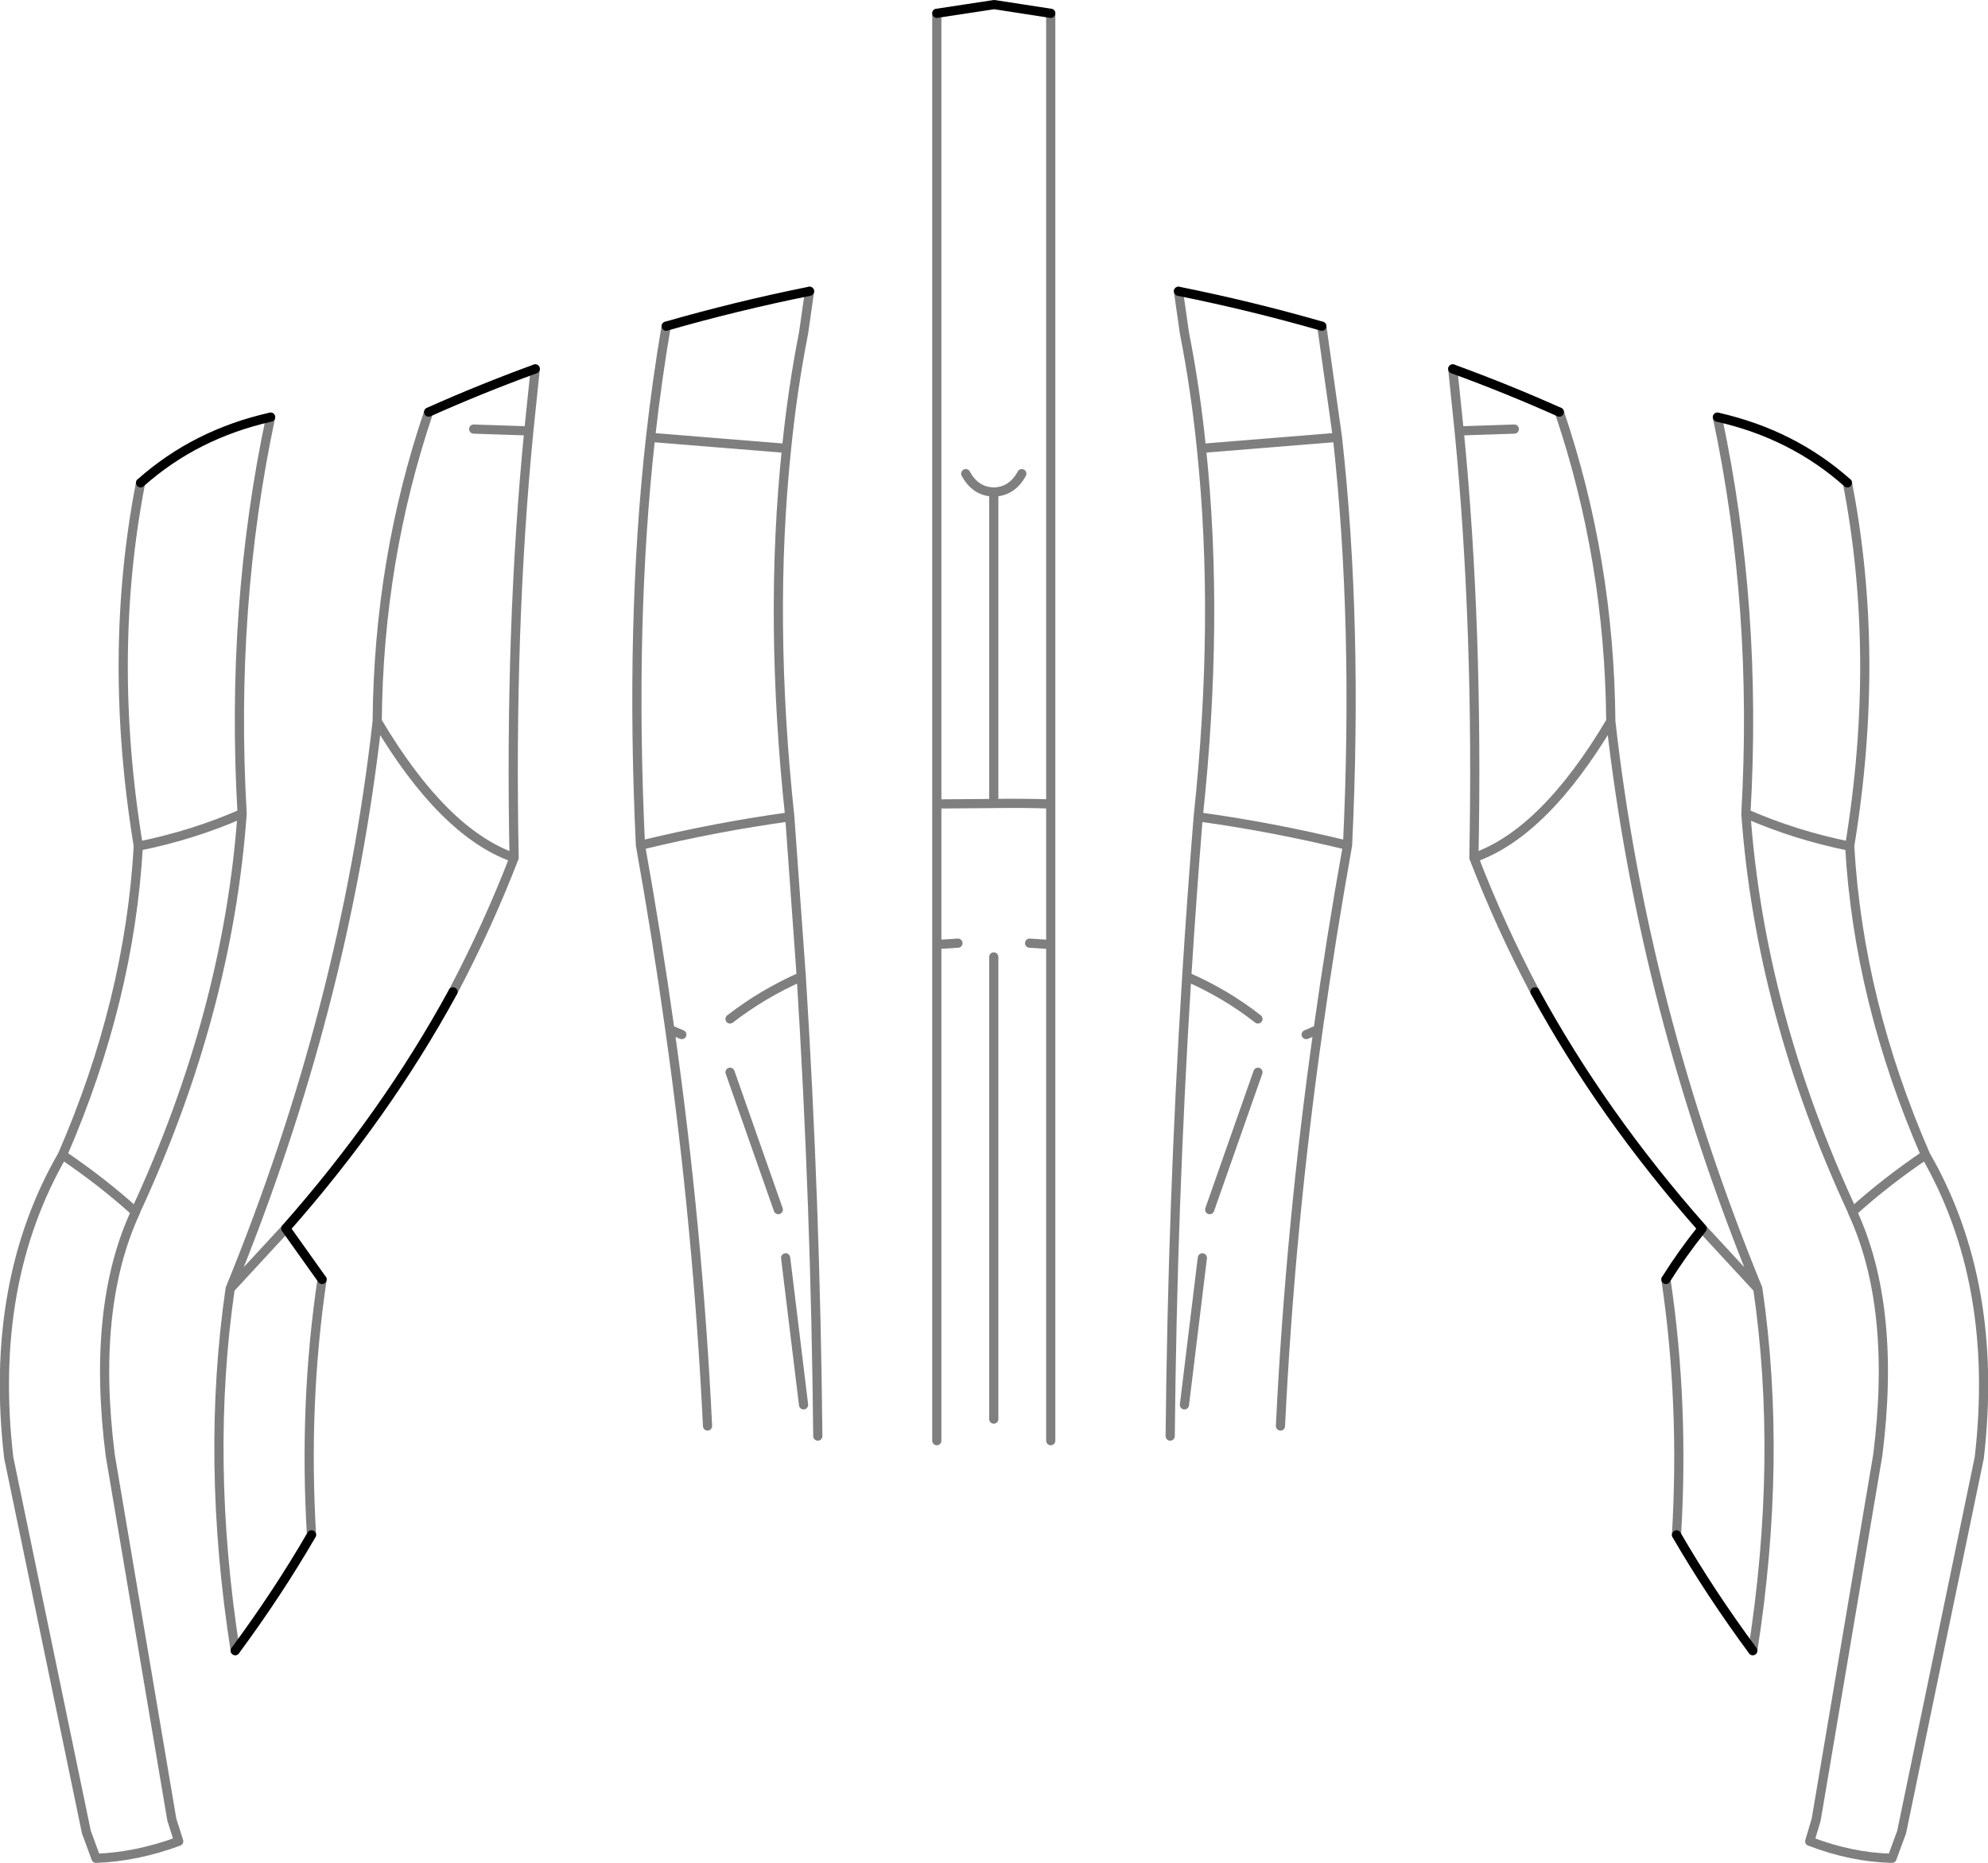 <?xml version="1.0" encoding="UTF-8" standalone="no"?>
<svg xmlns:xlink="http://www.w3.org/1999/xlink" height="202.75px" width="216.35px" xmlns="http://www.w3.org/2000/svg">
  <g transform="matrix(1.0, 0.0, 0.0, 1.0, -291.7, -152.6)">
    <path d="M338.35 197.45 Q344.05 194.9 349.95 192.75 M341.0 260.55 Q333.7 273.95 322.8 286.3 L326.75 291.85 M325.6 319.65 Q321.95 325.95 317.3 332.25 M406.05 154.05 L399.9 153.1 393.65 154.05 M379.8 184.3 Q371.85 185.9 364.2 188.1 M435.55 188.1 Q427.9 185.9 419.95 184.3 M449.8 192.75 Q455.7 194.9 461.4 197.45 M482.45 332.25 Q477.8 325.95 474.15 319.65 M473.0 291.85 Q474.75 289.05 476.95 286.3 466.05 273.95 458.75 260.55 M492.75 205.15 Q486.8 199.85 478.6 198.0 M307.0 205.15 Q312.95 199.85 321.15 198.0" fill="none" stroke="#000000" stroke-linecap="round" stroke-linejoin="round" stroke-width="1.0"/>
    <path d="M349.95 192.75 L349.25 199.5 Q347.15 220.9 347.65 245.95 344.8 253.35 341.0 260.55 M326.75 291.85 Q324.75 305.35 325.6 319.65 M317.3 332.25 Q314.05 311.45 316.75 292.85 329.25 262.3 332.75 231.1 332.9 213.5 338.35 197.45 M393.65 154.05 L393.65 240.1 399.85 240.05 399.85 206.15 Q397.85 206.1 396.8 204.15 M364.2 188.1 Q363.2 193.95 362.5 200.2 L377.3 201.4 Q377.95 194.95 379.15 188.85 L379.8 184.3 M419.95 184.3 L420.6 188.85 Q421.8 194.95 422.45 201.4 L437.25 200.2 435.55 188.1 M461.4 197.45 Q466.85 213.5 467.0 231.1 470.5 262.3 483.0 292.85 485.7 311.45 482.45 332.25 M474.15 319.65 Q475.0 305.35 473.0 291.85 M458.75 260.55 Q454.95 253.35 452.1 245.95 452.6 220.9 450.5 199.5 L449.8 192.75 M478.6 198.0 Q483.0 218.7 481.7 241.15 487.05 243.5 493.0 244.7 L493.0 244.65 Q496.4 223.95 492.75 205.15 M467.0 231.1 Q459.8 243.25 452.1 245.95 M450.5 199.5 L456.5 199.3 M422.45 201.4 Q424.4 220.0 422.1 241.5 430.15 242.6 438.35 244.6 439.5 220.45 437.25 200.2 M431.05 307.8 Q432.1 286.2 435.15 264.65 L433.85 265.2 M428.6 269.3 L423.35 284.25 M422.1 241.5 Q421.4 250.15 420.85 258.9 425.1 260.75 428.6 263.5 M476.95 286.3 L483.0 292.85 M435.15 264.65 Q436.55 254.65 438.35 244.6 M406.05 154.05 L406.05 240.1 406.05 255.4 406.05 309.4 M399.85 206.15 Q401.85 206.1 402.9 204.15 M362.5 200.2 Q360.25 220.45 361.4 244.6 369.6 242.6 377.65 241.5 375.35 220.0 377.3 201.4 M332.75 231.1 Q339.95 243.25 347.65 245.95 M349.25 199.5 L343.25 199.3 M371.15 263.5 Q374.7 260.75 378.9 258.9 L377.65 241.5 M361.4 244.6 Q363.2 254.65 364.6 264.65 L365.9 265.2 M395.95 255.25 L393.65 255.4 393.65 309.4 M371.15 269.3 L376.4 284.25 M393.65 255.4 L393.65 240.1 M406.05 240.1 Q402.95 240.0 399.85 240.05 M364.6 264.65 Q367.65 286.2 368.7 307.8 M399.85 256.75 L399.85 307.05 M377.2 289.5 L379.15 305.5 M380.7 308.9 Q380.45 283.6 378.9 258.9 M420.85 258.9 Q419.3 283.6 419.05 308.9 M422.55 289.5 L420.6 305.5 M406.05 255.4 L403.75 255.25 M481.7 241.15 Q483.25 262.8 493.3 284.45 L493.3 284.5 Q496.95 281.2 501.25 278.3 493.95 261.5 493.0 244.7 M493.3 284.5 Q498.1 294.85 496.05 311.0 L489.35 350.65 488.65 353.0 Q493.2 354.75 497.6 354.85 L498.65 352.0 507.1 311.25 Q509.3 292.25 501.25 278.3 M321.15 198.0 Q316.75 218.7 318.05 241.15 316.5 262.8 306.45 284.45 L306.45 284.5 Q301.65 294.85 303.7 311.0 L310.4 350.65 311.15 353.0 Q306.55 354.7 302.15 354.85 L301.1 352.0 292.65 311.25 Q290.45 292.25 298.5 278.3 305.8 261.5 306.75 244.7 L306.75 244.65 Q303.35 223.95 307.0 205.15 M318.05 241.15 Q312.7 243.5 306.75 244.7 M322.8 286.3 L316.75 292.85 M298.5 278.3 Q302.8 281.2 306.45 284.5" fill="none" stroke="#000000" stroke-linecap="round" stroke-linejoin="round" stroke-opacity="0.502" stroke-width="1.0"/>
  </g>
</svg>
